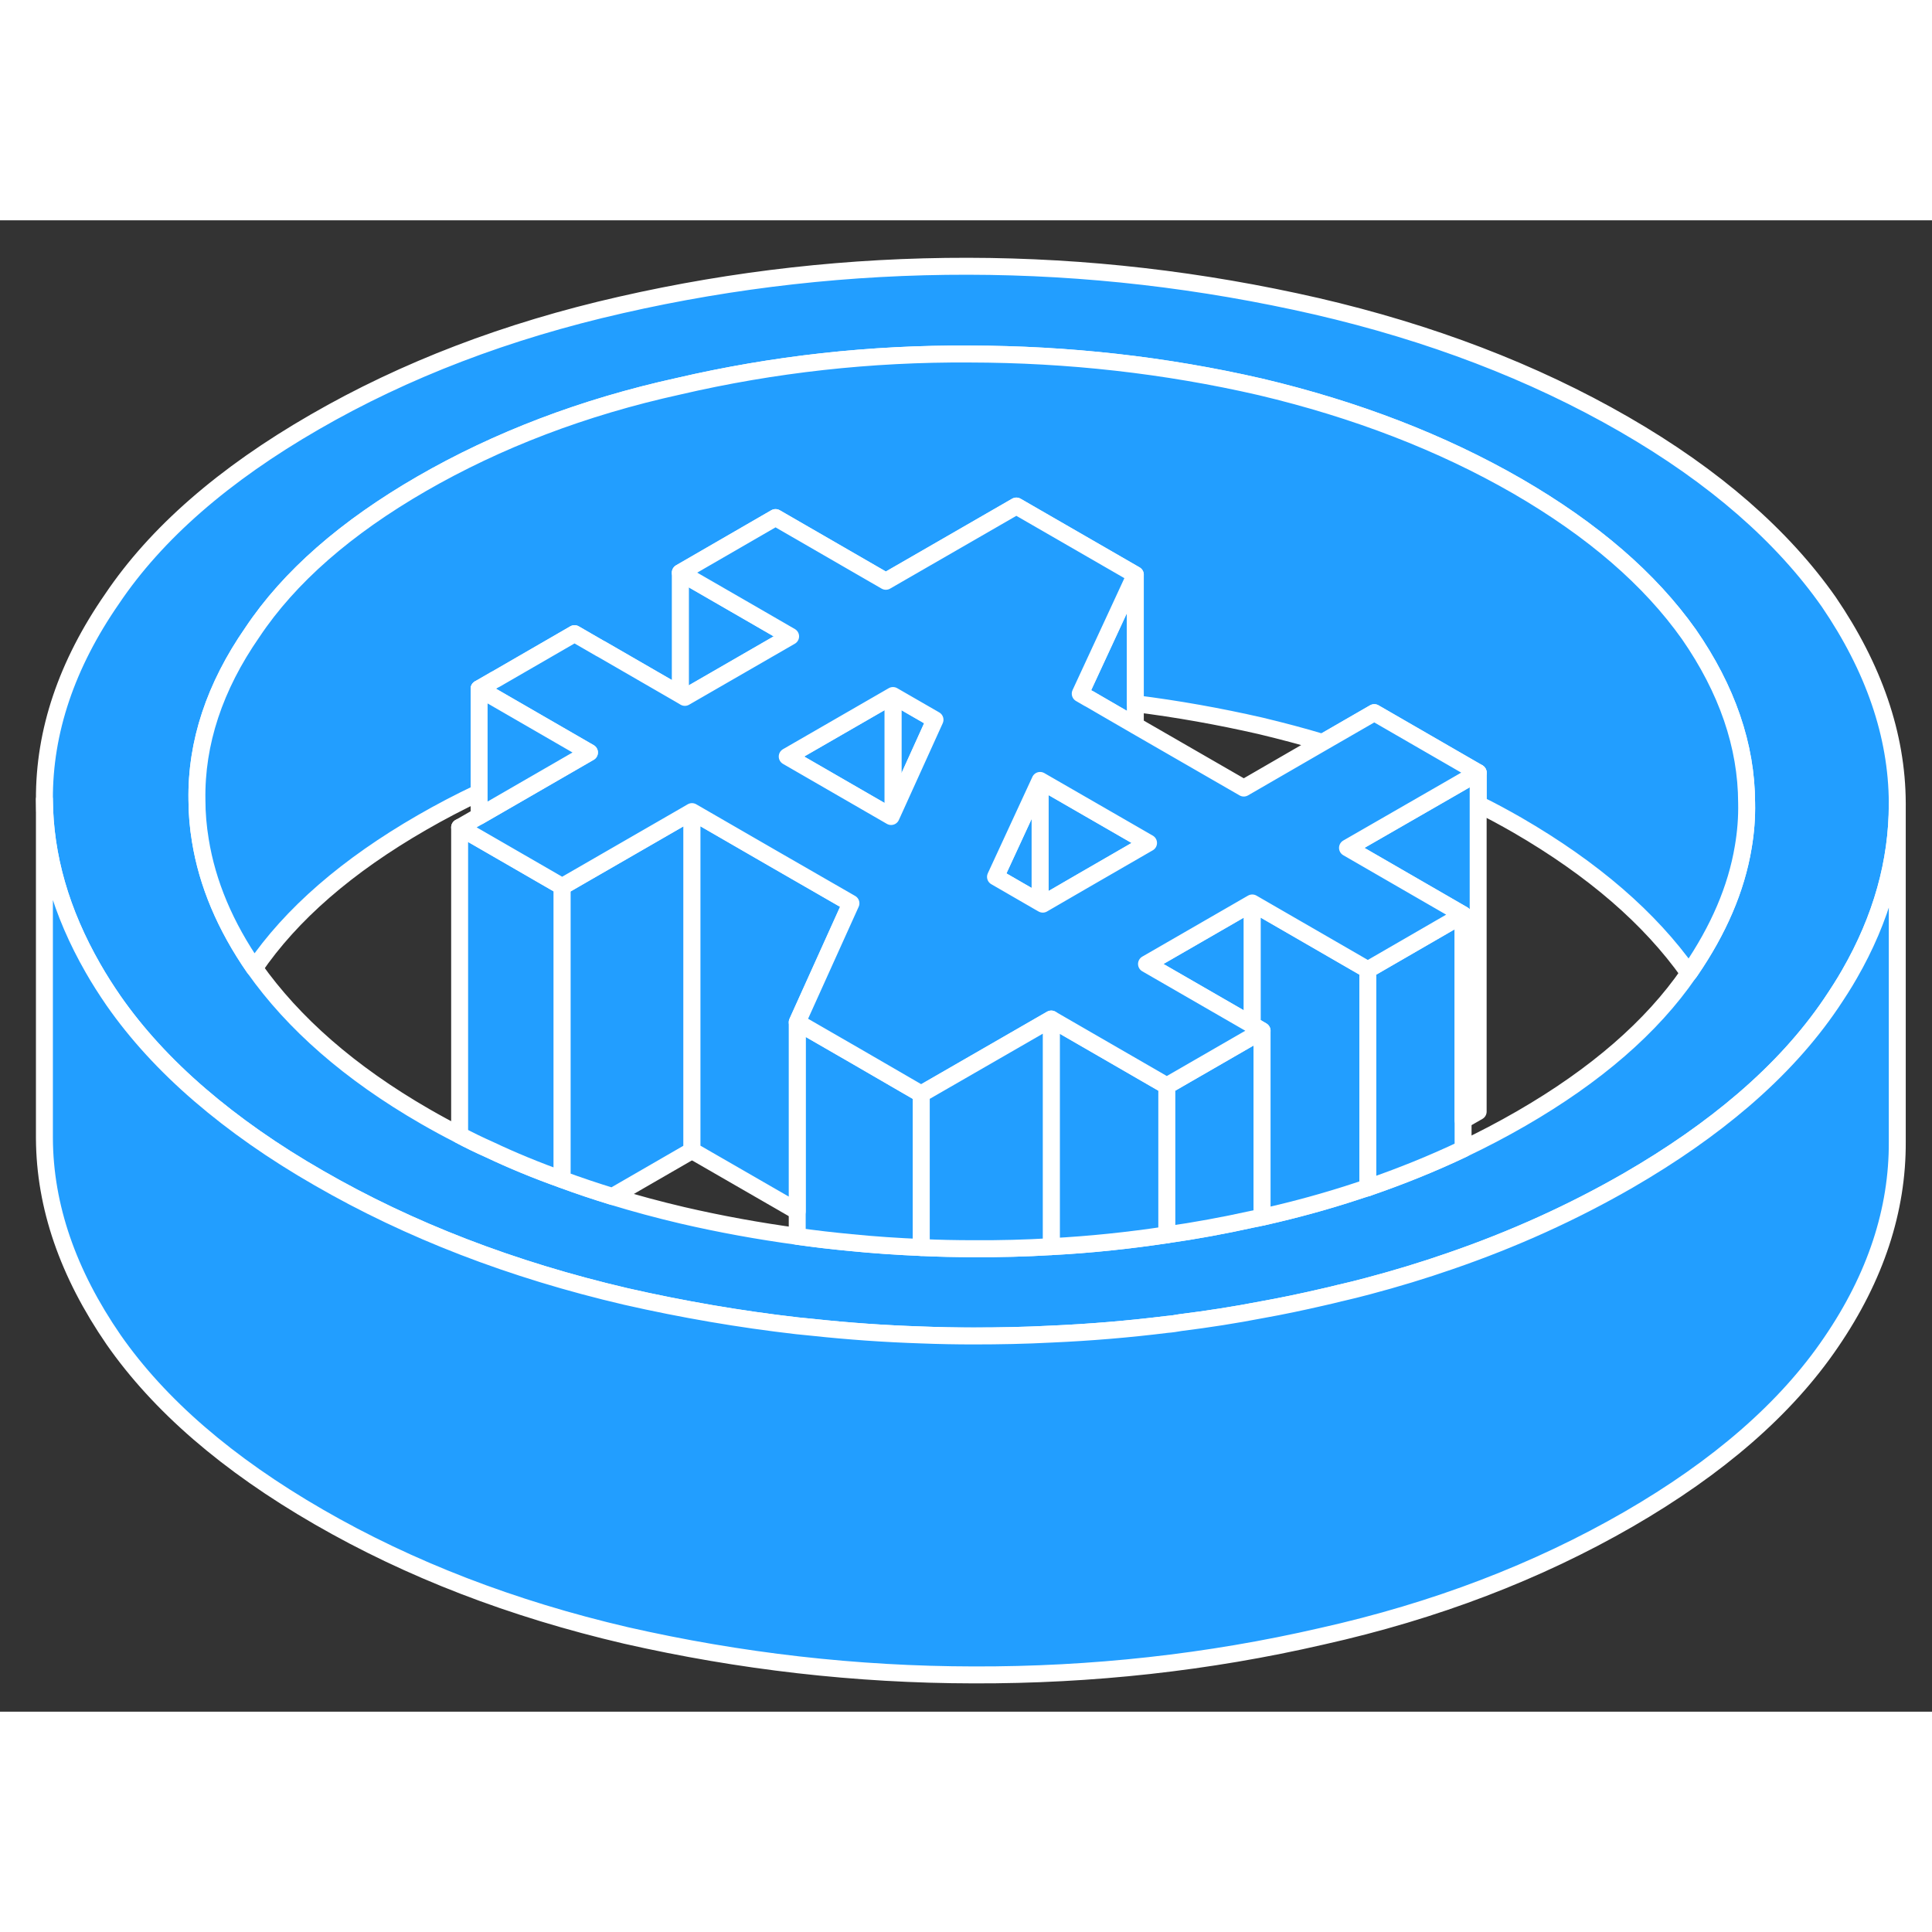 <svg width="48" height="48" viewBox="0 0 114 88" fill="#229EFF" xmlns="http://www.w3.org/2000/svg" stroke-width="1px" stroke-linecap="round" stroke-linejoin="round"><rect x="0" y="0" width="114" height="88" fill="#333333" stroke="none"/><path d="M107.911 22.52C105.181 18.631 101.181 15.12 95.841 12.04C90.451 8.931 84.371 6.621 77.681 5.071C70.911 3.521 64.071 2.721 57.111 2.711C50.161 2.701 43.321 3.471 36.651 4.991C29.901 6.521 23.881 8.831 18.571 11.9C13.211 14.991 9.221 18.46 6.611 22.34C3.931 26.21 2.601 30.16 2.621 34.17C2.641 37.531 3.601 40.84 5.481 44.12C5.851 44.77 6.261 45.41 6.701 46.05C8.061 48.001 9.761 49.861 11.811 51.62C13.811 53.34 16.141 54.98 18.811 56.511C24.161 59.6 30.201 61.931 36.931 63.501C40.271 64.26 43.641 64.841 47.041 65.231C47.341 65.26 47.641 65.29 47.941 65.32C50.071 65.55 52.211 65.701 54.361 65.77C55.391 65.811 56.421 65.831 57.451 65.831C58.981 65.831 60.511 65.8 62.031 65.721C64.321 65.621 66.591 65.43 68.851 65.15C69.121 65.13 69.391 65.091 69.661 65.04C71.271 64.841 72.871 64.591 74.471 64.281C75.651 64.07 76.831 63.821 78.001 63.55C78.371 63.471 78.731 63.38 79.091 63.291H79.101C79.641 63.17 80.171 63.031 80.711 62.891C82.371 62.45 83.991 61.961 85.571 61.41C89.321 60.12 92.821 58.531 96.081 56.651C98.641 55.17 100.901 53.59 102.851 51.92C104.941 50.13 106.671 48.23 108.041 46.211C108.431 45.63 108.801 45.06 109.131 44.48C111.021 41.2 111.951 37.85 111.951 34.461V34.37C111.931 30.36 110.561 26.41 107.911 22.52ZM102.861 36.99C102.451 39.45 101.401 41.87 99.761 44.27C99.731 44.321 99.691 44.37 99.651 44.42C97.471 47.59 94.161 50.461 89.761 53.001C88.651 53.641 87.511 54.24 86.331 54.8C84.541 55.651 82.661 56.41 80.711 57.081C80.471 57.151 80.231 57.23 79.991 57.31C78.261 57.88 76.471 58.37 74.611 58.791C74.561 58.8 74.521 58.81 74.471 58.821C74.281 58.861 74.081 58.91 73.891 58.941C72.221 59.31 70.541 59.62 68.851 59.861C66.601 60.2 64.321 60.441 62.031 60.56C60.521 60.651 59.001 60.691 57.471 60.681C56.431 60.681 55.391 60.66 54.361 60.611C52.971 60.55 51.581 60.461 50.201 60.321C49.141 60.221 48.091 60.1 47.041 59.95C44.761 59.641 42.501 59.23 40.261 58.711C38.851 58.38 37.481 58.011 36.141 57.6C35.131 57.291 34.141 56.961 33.171 56.6C31.681 56.071 30.241 55.48 28.851 54.821C28.261 54.56 27.691 54.281 27.121 53.98C26.431 53.63 25.751 53.261 25.091 52.88C20.631 50.31 17.301 47.37 15.011 44.13C15.001 44.13 15.001 44.12 15.001 44.12C13.281 41.641 12.231 39.13 11.821 36.59C11.691 35.8 11.621 35.001 11.621 34.211C11.561 30.84 12.661 27.52 14.891 24.311C17.071 21.041 20.421 18.12 24.891 15.54C29.351 12.97 34.401 11.03 40.041 9.791C45.631 8.491 51.381 7.851 57.221 7.891C63.011 7.901 68.731 8.531 74.381 9.831C79.991 11.161 85.061 13.111 89.521 15.681C94.011 18.28 97.351 21.18 99.651 24.421C101.911 27.68 103.051 31.011 103.061 34.361C103.081 35.24 103.011 36.12 102.861 36.99Z" stroke="white" stroke-linejoin="round"/><path d="M54.361 51.55V60.61C52.971 60.55 51.581 60.46 50.201 60.32C49.141 60.22 48.091 60.1 47.041 59.95V47.32L50.491 49.31L54.251 51.49L54.361 51.55Z" stroke="white" stroke-linejoin="round"/><path d="M33.171 39.31V56.6C31.681 56.07 30.241 55.48 28.851 54.82C28.261 54.56 27.691 54.28 27.121 53.98V35.82L28.271 36.48L33.171 39.31Z" stroke="white" stroke-linejoin="round"/><path d="M40.831 34.891V54.891L36.141 57.601C35.131 57.291 34.141 56.961 33.171 56.601V39.311L40.141 35.291L40.831 34.891Z" stroke="white" stroke-linejoin="round"/><path d="M50.211 40.301L47.041 47.321V58.471L40.831 54.891V34.891L45.591 37.641L50.211 40.301Z" stroke="white" stroke-linejoin="round"/><path d="M68.851 51.07V59.86C66.601 60.2 64.321 60.44 62.031 60.56V47.13L68.851 51.07Z" stroke="white" stroke-linejoin="round"/><path d="M73.891 40.281V47.481L67.651 43.881L73.891 40.281Z" stroke="white" stroke-linejoin="round"/><path d="M74.471 47.82V58.82C74.281 58.86 74.081 58.91 73.891 58.94C72.221 59.31 70.541 59.62 68.851 59.86V51.07L69.011 50.97H69.021L73.891 48.16L74.471 47.82Z" stroke="white" stroke-linejoin="round"/><path d="M80.711 44.221V57.081C80.471 57.151 80.231 57.231 79.991 57.311C78.261 57.881 76.471 58.371 74.611 58.791C74.561 58.801 74.521 58.811 74.471 58.821V47.821L73.891 47.481V40.281L80.711 44.221Z" stroke="white" stroke-linejoin="round"/><path d="M86.331 40.971V54.801C84.541 55.651 82.661 56.411 80.711 57.081V44.221L86.331 40.971Z" stroke="white" stroke-linejoin="round"/><path d="M66.991 20.911V29.811L64.251 28.221H64.241L63.741 27.931L65.951 23.161L66.991 20.911Z" stroke="white" stroke-linejoin="round"/><path d="M46.651 24.55L40.411 28.151L40.141 27.991V20.791L44.871 23.52L46.651 24.55Z" stroke="white" stroke-linejoin="round"/><path d="M103.061 34.36C103.081 35.24 103.011 36.12 102.861 36.99C102.451 39.45 101.401 41.87 99.761 44.27C99.731 44.32 99.692 44.37 99.651 44.42C97.352 41.18 94.011 38.28 89.522 35.68C88.772 35.25 88.001 34.83 87.221 34.45V32.59L81.091 29.05L78.041 30.81C76.852 30.45 75.632 30.13 74.382 29.83C71.931 29.27 69.472 28.83 66.992 28.52V20.91L59.971 16.86L52.272 21.3L45.761 17.54L40.142 20.79V27.99L35.452 25.28H35.441L33.901 24.39L29.232 27.09H29.221L28.271 27.64V33.77C27.111 34.32 25.982 34.91 24.892 35.54C20.502 38.07 17.192 40.93 15.011 44.13C15.002 44.13 15.002 44.12 15.002 44.12C13.281 41.64 12.232 39.13 11.822 36.59C11.691 35.8 11.621 35 11.621 34.21C11.562 30.84 12.662 27.52 14.892 24.31C17.072 21.04 20.422 18.12 24.892 15.54C29.352 12.97 34.401 11.03 40.041 9.79C45.632 8.49 51.381 7.85 57.221 7.89C63.011 7.9 68.731 8.53 74.382 9.83C79.992 11.16 85.061 13.11 89.522 15.68C94.011 18.28 97.352 21.18 99.651 24.42C101.911 27.68 103.051 31.01 103.061 34.36Z" stroke="white" stroke-linejoin="round"/><path d="M67.771 36.741L66.991 37.191L63.771 39.051L61.531 40.351L61.371 40.261V33.051L66.991 36.291L67.771 36.741Z" stroke="white" stroke-linejoin="round"/><path d="M111.951 34.46V54.37C111.971 58.39 110.681 62.35 108.041 66.21C105.391 70.11 101.391 73.58 96.081 76.65C90.721 79.74 84.711 82.05 78.001 83.55C71.281 85.1 64.411 85.85 57.451 85.83C50.501 85.82 43.661 85.03 36.931 83.5C30.201 81.93 24.161 79.6 18.811 76.51C13.421 73.4 9.391 69.91 6.701 66.05C4.011 62.14 2.641 58.19 2.621 54.17V34.17C2.641 37.53 3.601 40.84 5.481 44.12C5.851 44.77 6.261 45.41 6.701 46.05C8.061 48 9.761 49.86 11.811 51.62C13.811 53.34 16.141 54.98 18.811 56.51C24.161 59.6 30.201 61.93 36.931 63.5C40.271 64.26 43.641 64.84 47.041 65.23C47.341 65.26 47.641 65.29 47.941 65.32C50.071 65.55 52.211 65.7 54.361 65.77C55.391 65.81 56.421 65.83 57.451 65.83C58.981 65.83 60.511 65.8 62.031 65.72C64.321 65.62 66.591 65.43 68.851 65.15C69.121 65.13 69.391 65.09 69.661 65.04C71.271 64.84 72.871 64.59 74.471 64.28C75.651 64.07 76.831 63.82 78.001 63.55C78.371 63.47 78.731 63.38 79.091 63.29H79.101C79.641 63.17 80.171 63.03 80.711 62.89C82.371 62.45 83.991 61.96 85.571 61.41C89.321 60.12 92.821 58.53 96.081 56.65C98.641 55.17 100.901 53.59 102.851 51.92C104.941 50.13 106.671 48.23 108.041 46.21C108.431 45.63 108.801 45.06 109.131 44.48C111.021 41.2 111.951 37.85 111.951 34.46Z" stroke="white" stroke-linejoin="round"/><path d="M87.221 32.59V52.59L86.331 53.1V40.97L79.511 37.03L85.471 33.6L87.221 32.59Z" stroke="white" stroke-linejoin="round"/><path d="M55.171 29.471L52.691 34.941V28.041L55.171 29.471Z" stroke="white" stroke-linejoin="round"/><path d="M52.691 28.041V34.941L52.581 35.181L46.451 31.64L52.691 28.041Z" stroke="white" stroke-linejoin="round"/><path d="M61.371 33.051V40.261L58.741 38.741L59.481 37.141L61.371 33.051Z" stroke="white" stroke-linejoin="round"/><path d="M85.471 33.6L87.221 32.59L81.091 29.05L78.041 30.81L73.391 33.5L66.991 29.81L64.251 28.22H64.241L63.741 27.93L65.951 23.16L66.991 20.91L59.971 16.86L52.271 21.3L45.761 17.54L40.141 20.79L44.871 23.52L46.651 24.55L40.411 28.15L40.141 27.99L35.451 25.28H35.441L33.901 24.39L29.231 27.09H29.221L28.271 27.64L34.571 31.28L34.781 31.4L28.271 35.16L27.121 35.82L28.271 36.48L33.171 39.31L40.141 35.29L40.831 34.89L45.591 37.64L50.211 40.3L47.041 47.32L50.491 49.31L54.251 51.49L54.361 51.55L61.371 47.51L62.031 47.13L68.851 51.07L69.011 50.97H69.021L73.891 48.16L74.471 47.82L73.891 47.48L67.651 43.88L73.891 40.28L80.711 44.22L86.331 40.97L79.511 37.03L85.471 33.6ZM52.691 34.94L52.581 35.18L46.451 31.64L52.691 28.04L55.171 29.47L52.691 34.94ZM66.991 37.19L63.771 39.05L61.531 40.35L61.371 40.26L58.741 38.74L59.481 37.14L61.371 33.05L66.991 36.29L67.771 36.74L66.991 37.19Z" stroke="white" stroke-linejoin="round"/><path d="M34.782 31.401L28.271 35.161V27.641L34.572 31.281L34.782 31.401Z" stroke="white" stroke-linejoin="round"/><path d="M62.031 47.13V60.56C60.521 60.65 59.001 60.69 57.471 60.68C56.431 60.68 55.391 60.66 54.361 60.61V51.55L61.371 47.51L62.031 47.13Z" stroke="white" stroke-linejoin="round"/></svg>